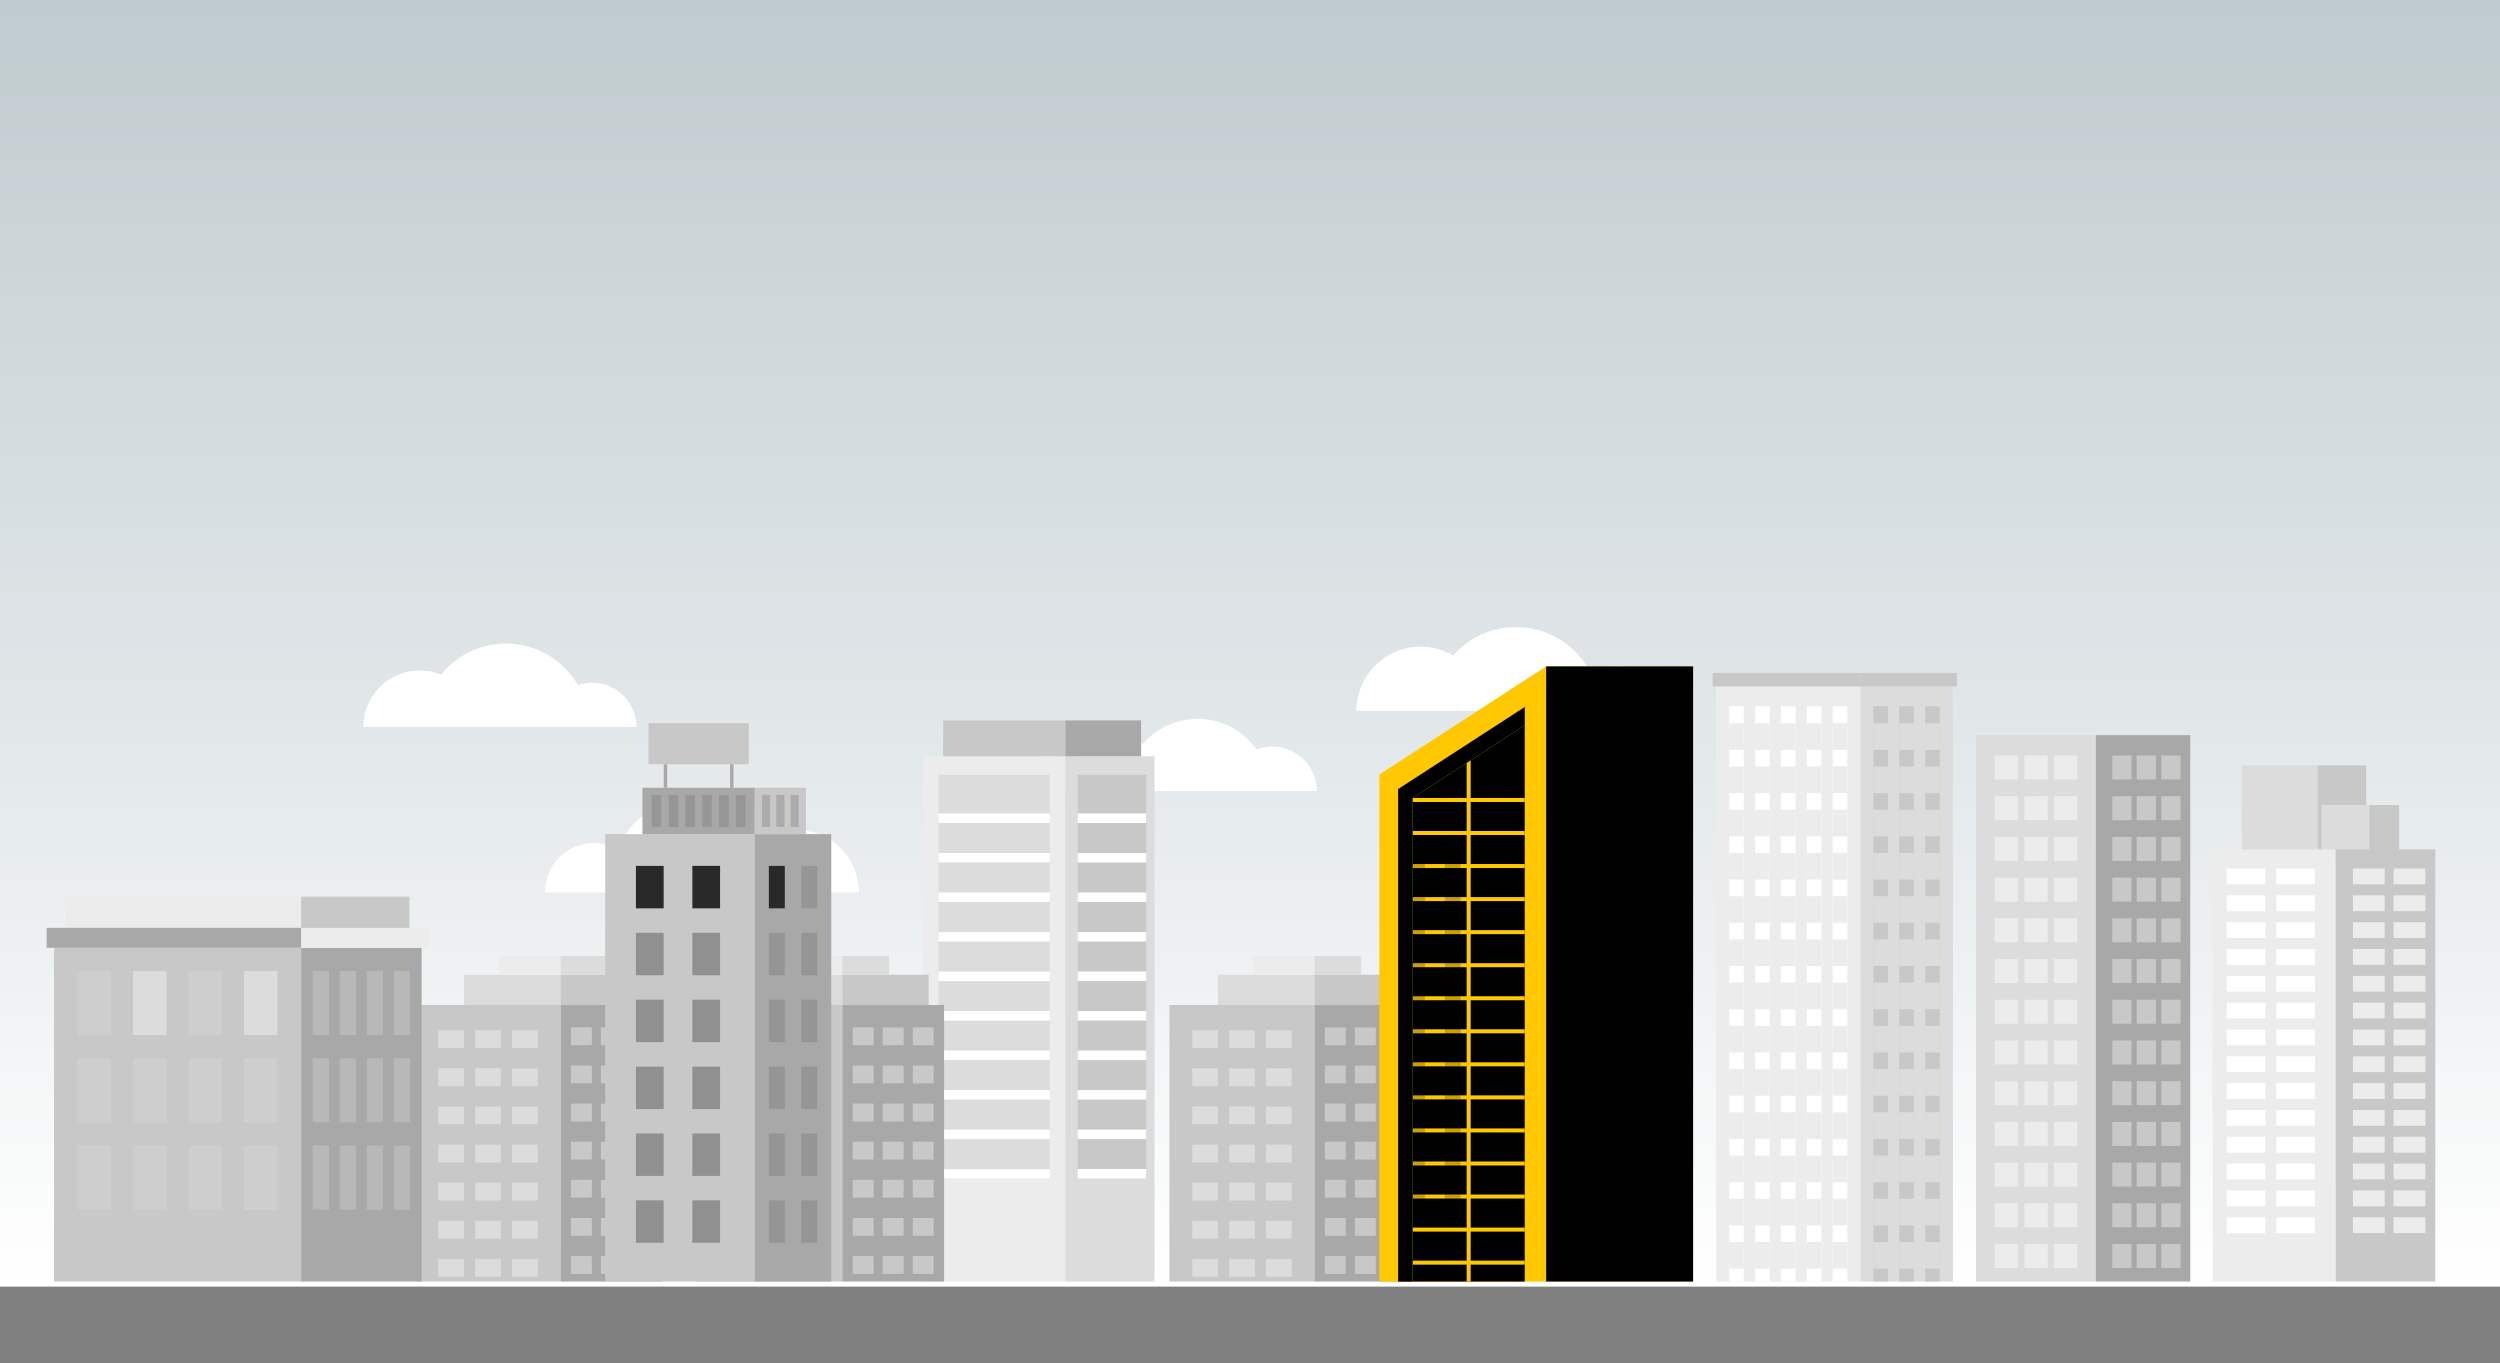 <svg xmlns="http://www.w3.org/2000/svg" viewBox="0 0 1366 744.78" xmlns:v="https://vecta.io/nano"><rect x="0" y="0" width="1366" height="744.78" fill="#808080" stroke="none"/><style><![CDATA[.S{fill:#dcdcdc}.T{opacity:.3}.U{fill:#c8c8c8}.V{fill:#ececec}.W{fill:#a8a8a8}.X{opacity:.2}.Y{fill:#ffc800}]]></style><defs><linearGradient id="A" x1="683" y1="703" x2="683" gradientUnits="userSpaceOnUse"><stop offset="0" stop-color="#fff"/><stop offset=".4" stop-color="#e4e9eb"/><stop offset="1" stop-color="#c0cbcf"/></linearGradient><clipPath id="B"><path d="M11.9 343.47h1345.37v356.77H11.9z" fill="none"/></clipPath><path id="C" d="M1089.86 412.82h12.72v13.1h-12.72z"/><path id="D" d="M1134.99 715.07h-12.72v-13.1h12.72z"/><path id="E" d="M1191.44 715.07h-10.51v-13.1h10.51z"/><path id="F" d="M1178 715.07h-10.51v-13.1H1178z"/><path id="G" d="M1154.17 412.82h10.51v13.1h-10.51z"/><path id="H" d="M944.83 385.91h7.98v358.87h-7.98z"/><path id="I" d="M944.83 395.21h7.98v14.53h-7.98z"/><path id="J" d="M944.83 702.27h7.98v42.51h-7.98z"/><path id="K" d="M512.81 444.47h60.74v5.21h-60.74z"/><path id="L" d="M588.81 444.47h37.47v5.21h-37.47z"/><path id="M" d="M1216.69 474.57h21.13v8.63h-21.13z"/><path id="N" d="M1325.2 673.76h-17.35v-8.63h17.35z"/><path id="O" d="M1303 673.76h-17.35v-8.63H1303z"/><path id="P" d="M638.97 549.15h79.26v159.13h-79.26z"/><path id="Q" d="M651.44 562.93h14.03v9.75h-14.03z"/><path id="R" d="M684.78 522.31h33.45v10.26h-33.45z"/><path id="S" d="M718.23 549.15h55.61v159.13h-55.61z"/><path id="T" d="M768.14 696.06h-11.42v-9.75h11.42z"/><path id="U" d="M751.72 696.06H740.3v-9.75h11.42z"/><path id="V" d="M718.23 532.57h47.18v16.58h-47.18z"/><path id="W" d="M718.23 522.31h25.57v10.26h-25.57z"/><path id="X" d="M833.11 709.08h-69.17V431.19l69.17-44.83v322.72z"/><path id="Y" d="M771.86 436h61.24v2.2h-61.24z"/><path id="Z" d="M833.11 386.36v9.95L771.86 436v273.08h-7.91v-277.9l69.16-44.82z"/><path id="a" d="M844.82 364.13h80.29v344.95h-80.29z"/><path id="b" d="M356.13 434.33h5.25v17.53h-5.25z"/><path id="c" d="M416.35 434.33h4.47v17.53h-4.47z"/><path id="d" d="M347.47 473.12h15.15v23.2h-15.15z"/><path id="e" d="M378.3 473.12h15.15v23.2H378.3z"/><path id="f" d="M420.1 473.12h8.71v23.2h-8.71z"/><path id="g" d="M170.83 530.5h8.93v35.02h-8.93z"/><path id="h" d="M42.42 530.5h18.32v35.02H42.42z"/><path id="i" d="M72.71 530.5h18.32v35.02H72.71z"/><path id="j" d="M103 530.5h18.32v35.02H103z"/><path id="k" d="M133.29 530.5h18.32v35.02h-18.32z"/></defs><path d="M0 0h1366v703H0z" fill="url(#A)"/><path d="M695.21 407.94a24.17 24.17 0 0 0-8.66 1.6 39.39 39.39 0 0 0-62-3.13A29.42 29.42 0 0 0 585 417.2a19.71 19.71 0 0 0-32.48 15h166.95a24.26 24.26 0 0 0-24.26-24.26zm-371.6-34.88a24.17 24.17 0 0 0-7.83 1.3 45.5 45.5 0 0 0-74.8-5.74 30.81 30.81 0 0 0-42.42 28.56h149.17a24.12 24.12 0 0 0-24.12-24.12zm561.08-9.13a24.34 24.34 0 0 0-14.9 5.09A45.76 45.76 0 0 0 794 358.17a35.08 35.08 0 0 0-52.84 30.24h168a24.48 24.48 0 0 0-24.47-24.48zm-449.34 89.65a33.92 33.92 0 0 0-8.17 1 53.66 53.66 0 0 0-90.39 9.1 26.83 26.83 0 0 0-39.06 23.9h171.62a34 34 0 0 0-34-34z" fill="#fff"/><g clip-path="url(#B)"><path d="M1079.7 401.67h65.45v343.11h-65.45z" class="S"/><g class="V"><use href="#C"/><path d="M1106.14 412.82h12.72v13.1h-12.72zm-16.28 22.24h12.72v13.1h-12.72zm16.28 0h12.72v13.1h-12.72zm-16.28 22.24h12.72v13.1h-12.72zm16.28 0h12.72v13.1h-12.72zm-16.28 22.24h12.72v13.1h-12.72zm16.28 0h12.72v13.1h-12.72zm-16.28 22.25h12.72v13.1h-12.72zm16.28 0h12.72v13.1h-12.72zm-16.28 22.24h12.72v13.1h-12.72zm16.28 0h12.72v13.1h-12.72zm-16.28 22.24h12.72v13.1h-12.72zm16.28 0h12.72v13.1h-12.72zm-16.28 22.24h12.72v13.1h-12.72zm16.28 0h12.72v13.1h-12.72zm-16.28 22.25h12.72v13.1h-12.72zm16.28 0h12.72v13.1h-12.72zM1089.86 613h12.72v13.1h-12.72zm16.28 0h12.72v13.1h-12.72zm-16.28 22.24h12.72v13.1h-12.72zm16.28 0h12.72v13.1h-12.72zm-16.28 22.24h12.72v13.1h-12.72zm16.28 0h12.72v13.1h-12.72zm-16.28 22.25h12.72v13.1h-12.72zm16.28 0h12.72v13.1h-12.72zm-16.28 22.24h12.72v13.1h-12.72z"/><use href="#D"/><path d="M1134.99 692.82h-12.72v-13.1h12.72zm0-22.23h-12.72v-13.1h12.72zm0-22.25h-12.72v-13.1h12.72zm0-22.24h-12.72V613h12.72zm0-22.25h-12.72v-13.1h12.72zm0-22.23h-12.72v-13.1h12.72zm0-22.25h-12.72v-13.1h12.72zm0-22.24h-12.72v-13.1h12.72zm0-22.25h-12.72v-13.1h12.72zm0-22.23h-12.72v-13.1h12.72zm0-22.25h-12.72v-13.1h12.72zm0-22.24h-12.72v-13.1h12.72zm0-22.25h-12.72v-13.1h12.72zm-28.85 276.06h12.72v13.1h-12.72z"/></g><path d="M1145.15 401.67h51.61v343.11h-51.61z" class="W"/><g class="U"><use href="#E"/><use href="#F"/><path d="M1191.44 692.82h-10.51v-13.1h10.51zm-13.44 0h-10.51v-13.1H1178zm13.44-22.23h-10.51v-13.1h10.51zm-13.44 0h-10.51v-13.1H1178zm13.44-22.25h-10.51v-13.1h10.51zm-13.44 0h-10.51v-13.1H1178zm13.44-22.24h-10.51V613h10.51zm-13.44 0h-10.51V613H1178zm13.44-22.25h-10.51v-13.1h10.51zm-13.44 0h-10.51v-13.1H1178zm13.44-22.23h-10.51v-13.1h10.51zm-13.44 0h-10.51v-13.1H1178zm13.44-22.25h-10.51v-13.1h10.51zm-13.44 0h-10.51v-13.1H1178zm13.44-22.24h-10.51v-13.1h10.51zm-13.44 0h-10.51v-13.1H1178zm13.44-22.25h-10.51v-13.1h10.51zm-13.44 0h-10.51v-13.1H1178zm13.44-22.23h-10.51v-13.1h10.51zm-13.44 0h-10.51v-13.1H1178zm13.44-22.25h-10.51v-13.1h10.51zm-13.44 0h-10.51v-13.1H1178zm13.44-22.24h-10.51v-13.1h10.51zm-13.44 0h-10.51v-13.1H1178zm13.44-22.25h-10.51v-13.1h10.51z"/><use href="#G"/><path d="M1154.17 435.06h10.51v13.1h-10.51zm0 22.24h10.51v13.1h-10.51zm0 22.24h10.51v13.1h-10.51zm0 22.25h10.51v13.1h-10.51zm0 22.24h10.51v13.1h-10.51zm0 22.24h10.51v13.1h-10.51zm0 22.24h10.51v13.1h-10.51zm0 22.25h10.51v13.1h-10.51zm0 22.24h10.51v13.1h-10.51zm0 22.24h10.51v13.1h-10.51zm0 22.24h10.51v13.1h-10.51zm0 22.25h10.51v13.1h-10.51zm0 22.24h10.51v13.1h-10.51zM1178 425.91h-10.51v-13.1H1178z"/></g><path d="M937.7 375.06h78.8v369.72h-78.8z" class="V"/><path d="M935.81 367.69h80.69v7.36h-80.69z" class="U"/><g fill="#fff"><use href="#H"/><path d="M958.97 385.91h7.98v358.87h-7.98zm14.14 0h7.98v358.87h-7.98zm14.14 0h7.98v358.87h-7.98zm14.14 0h7.98v358.87h-7.98z"/></g><g class="V"><use href="#I"/><path d="M958.97 395.21h7.98v14.53h-7.98zm14.14 0h7.98v14.53h-7.98zm14.14 0h7.98v14.53h-7.98zm14.14 0h7.98v14.53h-7.98zm-56.56 23.62h7.98v14.53h-7.98zm14.14 0h7.98v14.53h-7.98zm14.14 0h7.98v14.53h-7.98zm14.14 0h7.98v14.53h-7.98zm14.14 0h7.98v14.53h-7.98zm-56.56 23.62h7.98v14.53h-7.98zm14.14 0h7.98v14.53h-7.98zm14.14 0h7.98v14.53h-7.98zm14.14 0h7.98v14.53h-7.98zm14.14 0h7.98v14.53h-7.98zm-56.56 23.62h7.98v14.53h-7.98zm14.14 0h7.98v14.53h-7.98zm14.14 0h7.98v14.53h-7.98zm14.14 0h7.98v14.53h-7.98zm14.14 0h7.98v14.53h-7.98zm-56.56 23.62h7.98v14.53h-7.98zm14.14 0h7.98v14.53h-7.98zm14.14 0h7.98v14.53h-7.98zm14.14 0h7.98v14.53h-7.98zm14.14 0h7.98v14.53h-7.98zm-56.56 23.62h7.98v14.53h-7.98zm14.14 0h7.98v14.53h-7.98zm14.14 0h7.98v14.53h-7.98zm14.14 0h7.98v14.53h-7.98zm14.14 0h7.98v14.53h-7.98zm-56.56 23.62h7.98v14.53h-7.98zm14.14 0h7.98v14.53h-7.98zm14.14 0h7.98v14.53h-7.98zm14.14 0h7.98v14.53h-7.98zm14.14 0h7.98v14.53h-7.98zm-56.56 23.62h7.98v14.53h-7.98zm14.14 0h7.98v14.53h-7.98zm14.14 0h7.98v14.53h-7.98zm14.14 0h7.98v14.53h-7.98zm14.14 0h7.98v14.53h-7.98zm-56.56 23.62h7.98v14.53h-7.98zm14.14 0h7.98v14.53h-7.98zm14.14 0h7.98v14.53h-7.98zm14.14 0h7.98v14.53h-7.98zm14.14 0h7.98v14.53h-7.98zm-56.56 23.62h7.98v14.53h-7.98zm14.14 0h7.98v14.53h-7.98zm14.14 0h7.98v14.53h-7.98zm14.14 0h7.98v14.53h-7.98zm14.14 0h7.98v14.53h-7.98zm-56.56 23.62h7.98v14.53h-7.98zm14.14 0h7.98v14.53h-7.98zm14.14 0h7.98v14.53h-7.98zm14.14 0h7.98v14.53h-7.98zm14.14 0h7.98v14.53h-7.98zm-56.56 23.62h7.98v14.53h-7.98zm14.14 0h7.98v14.53h-7.98zm14.14 0h7.98v14.53h-7.98zm14.14 0h7.98v14.53h-7.98zm14.14 0h7.98v14.53h-7.98zm-56.56 23.62h7.98v14.53h-7.98zm14.14 0h7.98v14.53h-7.98zm14.14 0h7.98v14.53h-7.98zm14.14 0h7.98v14.53h-7.98zm14.14 0h7.98v14.53h-7.98z"/><use href="#J"/><path d="M958.97 702.27h7.98v42.51h-7.98zm14.14 0h7.98v42.51h-7.98zm14.14 0h7.98v42.51h-7.98zm14.14 0h7.98v42.51h-7.98z"/></g><path d="M1016.5 375.06h50.59v369.72h-50.59z" class="S"/><g class="U"><path d="M1016.5 367.69h52.78v7.36h-52.78zm7.12 18.22h7.98v358.87h-7.98zm14.14 0h7.98v358.87h-7.98zm14.14 0h7.98v358.87h-7.98z"/></g><g class="S"><path d="M1023.62 395.21h7.98v14.53h-7.98zm14.14 0h7.98v14.53h-7.98zm14.14 0h7.98v14.53h-7.98zm-28.28 23.62h7.98v14.53h-7.98zm14.14 0h7.98v14.53h-7.98zm14.14 0h7.98v14.53h-7.98zm-28.28 23.62h7.98v14.53h-7.98zm14.14 0h7.98v14.53h-7.98zm14.14 0h7.98v14.53h-7.98zm-28.28 23.62h7.98v14.53h-7.98zm14.14 0h7.98v14.53h-7.98zm14.14 0h7.98v14.53h-7.98zm-28.28 23.62h7.98v14.53h-7.98zm14.14 0h7.98v14.53h-7.98zm14.14 0h7.98v14.53h-7.98zm-28.28 23.62h7.98v14.53h-7.98zm14.14 0h7.98v14.53h-7.98zm14.14 0h7.98v14.53h-7.98zm-28.28 23.62h7.98v14.53h-7.98zm14.14 0h7.98v14.53h-7.98zm14.14 0h7.98v14.53h-7.98zm-28.28 23.62h7.98v14.53h-7.98zm14.14 0h7.98v14.53h-7.98zm14.14 0h7.98v14.53h-7.98zm-28.28 23.62h7.98v14.53h-7.98zm14.14 0h7.98v14.53h-7.98zm14.14 0h7.98v14.53h-7.98zm-28.28 23.62h7.98v14.53h-7.98zm14.14 0h7.98v14.53h-7.98zm14.14 0h7.98v14.53h-7.98zm-28.28 23.62h7.98v14.53h-7.98zm14.14 0h7.98v14.53h-7.98zm14.14 0h7.98v14.53h-7.98zm-28.28 23.62h7.98v14.53h-7.98zm14.14 0h7.98v14.53h-7.98zm14.14 0h7.98v14.53h-7.98zm-28.28 23.62h7.98v14.53h-7.98zm14.14 0h7.98v14.53h-7.98zm14.14 0h7.98v14.53h-7.98zm-28.28 23.62h7.98v42.51h-7.98zm14.14 0h7.98v42.51h-7.98zm14.14 0h7.98v42.51h-7.98z"/></g><path d="M504.28 413.2h77.81v295.08h-77.81z" class="V"/><path d="M515.35 393.63h66.74v19.57h-66.74z" class="U"/><path d="M512.81 423.42h60.74v220.59h-60.74z" class="S"/><g fill="#fff"><use href="#K"/><path d="M512.81 466.06h60.74v5.21h-60.74zm0 21.59h60.74v5.21h-60.74zm0 21.59h60.74v5.21h-60.74zm0 21.6h60.74v5.21h-60.74zm0 21.59h60.74v5.21h-60.74zm0 21.59h60.74v5.21h-60.74zm0 21.59h60.74v5.21h-60.74zm0 21.59h60.74v5.21h-60.74zm0 21.59h60.74V644h-60.74z"/></g><path d="M582.09 413.2h48.73v295.08h-48.73z" class="S"/><path d="M582.09 393.63h41.42v19.57h-41.42z" class="W"/><path d="M588.81 423.42h37.47v220.59h-37.47z" class="U"/><g fill="#fff"><use href="#L"/><path d="M588.81 466.06h37.47v5.21h-37.47zm0 21.59h37.47v5.21h-37.47zm0 21.59h37.47v5.21h-37.47zm0 21.6h37.47v5.21h-37.47zm0 21.59h37.47v5.21h-37.47zm0 21.59h37.47v5.21h-37.47zm0 21.59h37.47v5.21h-37.47zm0 21.59h37.47v5.21h-37.47zm0 21.59h37.47V644h-37.47z"/></g><path d="M1224.95 418.18h41.55v49.09h-41.55z" class="S"/><path d="M1266.5 418.18h26.35v50.89h-26.35z" class="U"/><path d="M1268.46 439.85h26.15v29.21h-26.15z" class="S"/><path d="M1294.6 439.85h16.31v29.21h-16.31z" class="U"/><path d="M1209.01 464.08h67.19v244.21h-67.19z" class="V"/><g fill="#fff"><use href="#M"/><path d="M1243.72 474.57h21.13v8.63h-21.13zm-27.03 14.66h21.13v8.63h-21.13zm27.03 0h21.13v8.63h-21.13zm-27.03 14.66h21.13v8.63h-21.13zm27.03 0h21.13v8.63h-21.13zm-27.03 14.66h21.13v8.63h-21.13zm27.03 0h21.13v8.63h-21.13zm-27.03 14.65h21.13v8.63h-21.13zm27.03 0h21.13v8.63h-21.13zm-27.03 14.66h21.13v8.63h-21.13zm27.03 0h21.13v8.63h-21.13zm-27.03 14.66h21.13v8.63h-21.13zm27.03 0h21.13v8.63h-21.13zm-27.03 14.66h21.13v8.63h-21.13zm27.03 0h21.13v8.63h-21.13zm-27.03 14.66h21.13v8.63h-21.13zm27.03 0h21.13v8.63h-21.13zm-27.03 14.65h21.13v8.63h-21.13zm27.03 0h21.13v8.63h-21.13zm-27.03 14.66h21.13v8.63h-21.13zm27.03 0h21.13v8.63h-21.13zm-27.03 14.66h21.13v8.63h-21.13zm27.03 0h21.13v8.63h-21.13zm-27.03 14.66h21.13v8.63h-21.13zm27.03 0h21.13v8.63h-21.13zm-27.03 14.66h21.13v8.63h-21.13zm27.03 0h21.13v8.63h-21.13z"/></g><path d="M1276.2 464.08h54.45v244.21h-54.45z" class="U"/><g class="V"><use href="#N"/><use href="#O"/><path d="M1325.2 659.1h-17.35v-8.63h17.35zm-22.2 0h-17.35v-8.63H1303zm22.2-14.66h-17.35v-8.63h17.35zm-22.2 0h-17.35v-8.63H1303zm22.2-14.65h-17.35v-8.63h17.35zm-22.2 0h-17.35v-8.63H1303zm22.2-14.66h-17.35v-8.63h17.35zm-22.2 0h-17.35v-8.63H1303zm22.2-14.66h-17.35v-8.63h17.35zm-22.2 0h-17.35v-8.63H1303zm22.2-14.66h-17.35v-8.63h17.35zm-22.2 0h-17.35v-8.63H1303zm22.2-14.65h-17.35v-8.63h17.35zm-22.2 0h-17.35v-8.63H1303zm22.2-14.66h-17.35v-8.63h17.35zm-22.2 0h-17.35v-8.63H1303zm22.2-14.66h-17.35v-8.63h17.35zm-22.2 0h-17.35v-8.63H1303zm22.2-14.66h-17.35v-8.63h17.35zm-22.2 0h-17.35v-8.63H1303zm22.2-14.66h-17.35v-8.63h17.35zm-22.2 0h-17.35v-8.63H1303zm22.2-14.65h-17.35v-8.63h17.35zm-22.2 0h-17.35v-8.63H1303zm22.2-14.66h-17.35v-8.63h17.35zm-22.2 0h-17.35v-8.63H1303z"/></g><use href="#P" class="U"/><g class="S"><use href="#Q"/><path d="M651.44 583.75h14.03v9.75h-14.03zm0 20.82h14.03v9.75h-14.03zm0 20.83h14.03v9.75h-14.03zm0 20.82h14.03v9.75h-14.03zm0 20.82h14.03v9.75h-14.03zm0 20.83h14.03v9.75h-14.03zm20.17-124.94h14.03v9.75h-14.03zm0 20.82h14.03v9.75h-14.03zm0 20.82h14.03v9.75h-14.03zm0 20.83h14.03v9.75h-14.03zm0 20.82h14.03v9.75h-14.03zm0 20.82h14.03v9.75h-14.03zm0 20.83h14.03v9.75h-14.03zm20.13-124.94h14.03v9.75h-14.03zm0 20.82h14.03v9.75h-14.03zm0 20.82h14.03v9.75h-14.03zm0 20.83h14.03v9.75h-14.03zm0 20.82h14.03v9.75h-14.03zm0 20.82h14.03v9.75h-14.03zm0 20.83h14.03v9.75h-14.03zm-26.28-155.3h52.77v16.58h-52.77z"/></g><use href="#R" class="V"/><use href="#S" class="W"/><g class="U"><use href="#T"/><path d="M768.14 675.24h-11.42v-9.75h11.42zm0-20.83h-11.42v-9.75h11.42zm0-20.82h-11.42v-9.75h11.42zm0-20.82h-11.42v-9.75h11.42zm0-20.83h-11.42v-9.75h11.42zm0-20.82h-11.42v-9.75h11.42z"/><use href="#U"/><path d="M751.72 675.24H740.3v-9.75h11.42zm0-20.83H740.3v-9.75h11.42zm0-20.82H740.3v-9.75h11.42zm0-20.82H740.3v-9.75h11.42zm0-20.83H740.3v-9.75h11.42zm0-20.82H740.3v-9.75h11.42zm-16.38 124.94h-11.42v-9.75h11.42zm0-20.82h-11.42v-9.75h11.42zm0-20.83h-11.42v-9.75h11.42zm0-20.82h-11.42v-9.75h11.42zm0-20.82h-11.42v-9.75h11.42zm0-20.83h-11.42v-9.75h11.42zm0-20.82h-11.42v-9.75h11.42z"/><use href="#V"/></g><use href="#W" class="S"/><path d="M380.99 549.15h79.26v159.13h-79.26z" class="U"/><g class="S"><path d="M393.45 562.93h14.03v9.75h-14.03zm0 20.82h14.03v9.75h-14.03zm0 20.82h14.03v9.75h-14.03zm0 20.83h14.03v9.75h-14.03zm0 20.82h14.03v9.75h-14.03zm0 20.82h14.03v9.75h-14.03zm0 20.83h14.03v9.75h-14.03zm20.18-124.94h14.03v9.75h-14.03zm0 20.82h14.03v9.75h-14.03zm0 20.82h14.03v9.75h-14.03zm0 20.83h14.03v9.75h-14.03zm0 20.82h14.03v9.75h-14.03zm0 20.82h14.03v9.75h-14.03zm0 20.83h14.03v9.75h-14.03zm20.12-124.94h14.03v9.75h-14.03zm0 20.82h14.03v9.75h-14.03zm0 20.82h14.03v9.75h-14.03zm0 20.83h14.03v9.75h-14.03zm0 20.82h14.03v9.75h-14.03zm0 20.82h14.03v9.75h-14.03zm0 20.83h14.03v9.75h-14.03zm-26.27-155.3h52.77v16.58h-52.77z"/></g><path d="M426.79 522.31h33.45v10.26h-33.45z" class="V"/><path d="M460.24 549.15h55.61v159.13h-55.61z" class="W"/><g class="U"><path d="M510.16 696.06h-11.42v-9.75h11.42zm0-20.82h-11.42v-9.75h11.42zm0-20.83h-11.42v-9.75h11.42zm0-20.82h-11.42v-9.75h11.42zm0-20.82h-11.42v-9.75h11.42zm0-20.83h-11.42v-9.75h11.42zm0-20.82h-11.42v-9.75h11.42zm-16.43 124.94h-11.42v-9.75h11.42zm0-20.82h-11.42v-9.75h11.42zm0-20.83h-11.42v-9.75h11.42zm0-20.82h-11.42v-9.75h11.42zm0-20.82h-11.42v-9.75h11.42zm0-20.83h-11.42v-9.75h11.42zm0-20.82h-11.42v-9.75h11.42zm-16.37 124.94h-11.42v-9.75h11.42zm0-20.82h-11.42v-9.75h11.42zm0-20.83h-11.42v-9.75h11.42zm0-20.82h-11.42v-9.75h11.42zm0-20.82h-11.42v-9.75h11.42zm0-20.83h-11.42v-9.75h11.42zm0-20.82h-11.42v-9.75h11.42zm-17.12-38.55h47.18v16.58h-47.18z"/></g><path d="M460.24 522.31h25.57v10.26h-25.57z" class="S"/><path d="M227.01 549.15h79.26v159.13h-79.26z" class="U"/><g class="S"><path d="M239.48 562.93h14.03v9.75h-14.03zm0 20.82h14.03v9.75h-14.03zm0 20.82h14.03v9.75h-14.03zm0 20.83h14.03v9.75h-14.03zm0 20.82h14.03v9.75h-14.03zm0 20.82h14.03v9.75h-14.03zm0 20.83h14.03v9.75h-14.03zm20.17-124.94h14.03v9.75h-14.03zm0 20.82h14.03v9.75h-14.03zm0 20.82h14.03v9.75h-14.03zm0 20.83h14.03v9.75h-14.03zm0 20.82h14.03v9.75h-14.03zm0 20.82h14.03v9.75h-14.03zm0 20.83h14.03v9.75h-14.03zm20.13-124.94h14.03v9.75h-14.03zm0 20.82h14.03v9.75h-14.03zm0 20.82h14.03v9.75h-14.03zm0 20.83h14.03v9.75h-14.03zm0 20.82h14.03v9.75h-14.03zm0 20.82h14.03v9.75h-14.03zm0 20.83h14.03v9.75h-14.03zm-26.28-155.3h52.77v16.58H253.5z"/></g><path d="M272.81 522.31h33.45v10.26h-33.45z" class="V"/><path d="M306.27 549.15h55.61v159.13h-55.61z" class="W"/><g class="U"><path d="M356.19 696.06h-11.42v-9.75h11.42zm0-20.82h-11.42v-9.75h11.42zm0-20.83h-11.42v-9.75h11.42zm0-20.82h-11.42v-9.75h11.42zm0-20.82h-11.42v-9.75h11.42zm0-20.83h-11.42v-9.75h11.42zm0-20.82h-11.42v-9.75h11.42zm-16.43 124.94h-11.42v-9.75h11.42zm0-20.82h-11.42v-9.75h11.42zm0-20.83h-11.42v-9.75h11.42zm0-20.82h-11.42v-9.75h11.42zm0-20.82h-11.42v-9.75h11.42zm0-20.83h-11.42v-9.75h11.42zm0-20.82h-11.42v-9.75h11.42zm-16.39 124.94h-11.42v-9.75h11.42zm0-20.82h-11.42v-9.75h11.42zm0-20.83h-11.42v-9.75h11.42zm0-20.82h-11.42v-9.75h11.42zm0-20.82h-11.42v-9.75h11.42zm0-20.83h-11.42v-9.75h11.42zm0-20.82h-11.42v-9.75h11.42zm-17.1-38.55h47.18v16.58h-47.18z"/></g><path d="M306.27 522.31h25.57v10.26h-25.57z" class="S"/><g class="Y"><path d="M844.82 709.08h-91.13V423.19l91.13-59.06v344.95z"/><use href="#X"/></g><use href="#X" class="X"/><g class="Y"><use href="#Y"/><path d="M771.86 454.05h61.24v2.2h-61.24zm0 18.06h61.24v2.2h-61.24zm0 18.06h61.24v2.2h-61.24zm0 18.06h61.24v2.2h-61.24zm0 18.06h61.24v2.2h-61.24zm0 18.06h61.24v2.2h-61.24zm0 18.06h61.24v2.2h-61.24zm0 18.05h61.24v2.2h-61.24zm0 18.06h61.24v2.2h-61.24zm0 18.06h61.24v2.2h-61.24zm0 18.06h61.24v2.2h-61.24zm0 18.06h61.24v2.2h-61.24zm0 18.06h61.24v2.2h-61.24zm0 18.05h61.24v2.2h-61.24zm0 18.06h61.24v2.2h-61.24z"/><path d="M801.38 709.08V415.02h2.2v294.06z"/><use href="#Z"/></g><use href="#Z" opacity=".1"/><use href="#a" class="Y"/><use href="#a" class="X"/><path d="M330.67 455.76h82.07v251.99h-82.07z" class="U"/><path d="M351.02 430.42h61.41v25.35h-61.41z" class="W"/><g fill="#505050" class="X"><use href="#b"/><path d="M365.32 434.33h5.25v17.53h-5.25zm9.19 0h5.25v17.53h-5.25zm9.18 0h5.25v17.53h-5.25zm9.19 0h5.25v17.53h-5.25zm9.19 0h5.25v17.53h-5.25z"/></g><path d="M412.43 430.42h27.92v25.35h-27.92z" class="U"/><g fill="#3e3e3e" class="X"><use href="#c"/><path d="M424.16 434.33h4.47v17.53h-4.47zm7.82 0h4.47v17.53h-4.47z"/></g><g class="W"><path d="M412.43 455.76h41.77v251.99h-41.77zm-49.76-38.19h1.88v12.84h-1.88zm36.23 0h1.88v12.84h-1.88z"/></g><path d="M354.35 395.11h54.76v22.46h-54.76z" class="U"/><g fill="#292929"><use href="#d" opacity=".35"/><use href="#e" opacity=".35"/><path d="M347.47 509.67h15.15v23.2h-15.15zm30.83 0h15.15v23.2H378.3zm-30.83 36.56h15.15v23.2h-15.15zm30.83 0h15.15v23.2H378.3zm-30.83 36.55h15.15v23.2h-15.15zm30.83 0h15.15v23.2H378.3zm-30.83 36.55h15.15v23.2h-15.15zm30.83 0h15.15v23.2H378.3zm-30.83 36.55h15.15v23.2h-15.15zm30.83 0h15.15v23.2H378.3z" opacity=".35"/><use href="#f" opacity=".15"/><path d="M437.82 473.12h8.71v23.2h-8.71zm-17.72 36.55h8.71v23.2h-8.71zm17.72 0h8.71v23.2h-8.71zm-17.72 36.56h8.71v23.2h-8.71zm17.72 0h8.71v23.2h-8.71zm-17.72 36.55h8.71v23.2h-8.71zm17.72 0h8.71v23.2h-8.71zm-17.72 36.55h8.71v23.2h-8.71zm17.72 0h8.71v23.2h-8.71zm-17.72 36.55h8.71v23.2h-8.71zm17.72 0h8.71v23.2h-8.71z" opacity=".15"/></g><path d="M164.52 517.88h65.86v189.87h-65.86z" class="W"/><path d="M234.31 517.88h-69.8v-10.91h69.8z" class="V"/><path d="M223.69 506.97h-59.18v-17.03h59.18z" class="U"/><g class="T S"><use href="#g"/></g><g class="T S"><path d="M170.83 578.21h8.93v35.02h-8.93z"/></g><g class="T S"><path d="M170.83 625.93h8.93v35.02h-8.93z"/></g><g class="T S"><path d="M185.6 530.5h8.93v35.02h-8.93z"/></g><g class="T S"><path d="M185.6 578.21h8.93v35.02h-8.93z"/></g><g class="T S"><path d="M185.6 625.93h8.93v35.02h-8.93z"/></g><g class="T S"><path d="M200.36 530.5h8.93v35.02h-8.93z"/></g><g class="T S"><path d="M200.36 578.21h8.93v35.02h-8.93z"/></g><g class="T S"><path d="M200.36 625.93h8.93v35.02h-8.93z"/></g><g class="T S"><path d="M215.13 530.5h8.93v35.02h-8.93z"/></g><g class="T S"><path d="M215.13 578.21h8.93v35.02h-8.93z"/></g><g class="T S"><path d="M215.13 625.93h8.93v35.02h-8.93z"/></g><path d="M29.52 517.88h135v189.87h-135z" class="U"/><path d="M35.98 489.93h128.53v17.03H35.98z" class="V"/><path d="M25.48 506.97h139.04v10.91H25.48z" class="W"/><g class="T S"><use href="#h"/></g><g class="T S"><path d="M42.42 578.21h18.32v35.02H42.42z"/></g><g class="T S"><path d="M42.42 625.93h18.32v35.02H42.42z"/></g><use href="#i" class="S T"/><g class="T S"><path d="M72.71 578.21h18.32v35.02H72.71z"/></g><g class="T S"><path d="M72.71 625.93h18.32v35.02H72.71z"/></g><g class="T S"><use href="#j"/></g><g class="T S"><path d="M103 578.21h18.32v35.02H103z"/></g><g class="T S"><path d="M103 625.93h18.32v35.02H103z"/></g><use href="#k" class="S T"/><g class="T S"><path d="M133.29 578.21h18.32v35.02h-18.32z"/></g><path d="M133.29 625.93h18.32v35.02h-18.32z" class="S T"/></g><path d="M769.93 669.12V456.2h8.62v212.92zm19.54 0V456.2h8.62v212.92z" class="X"/></svg>